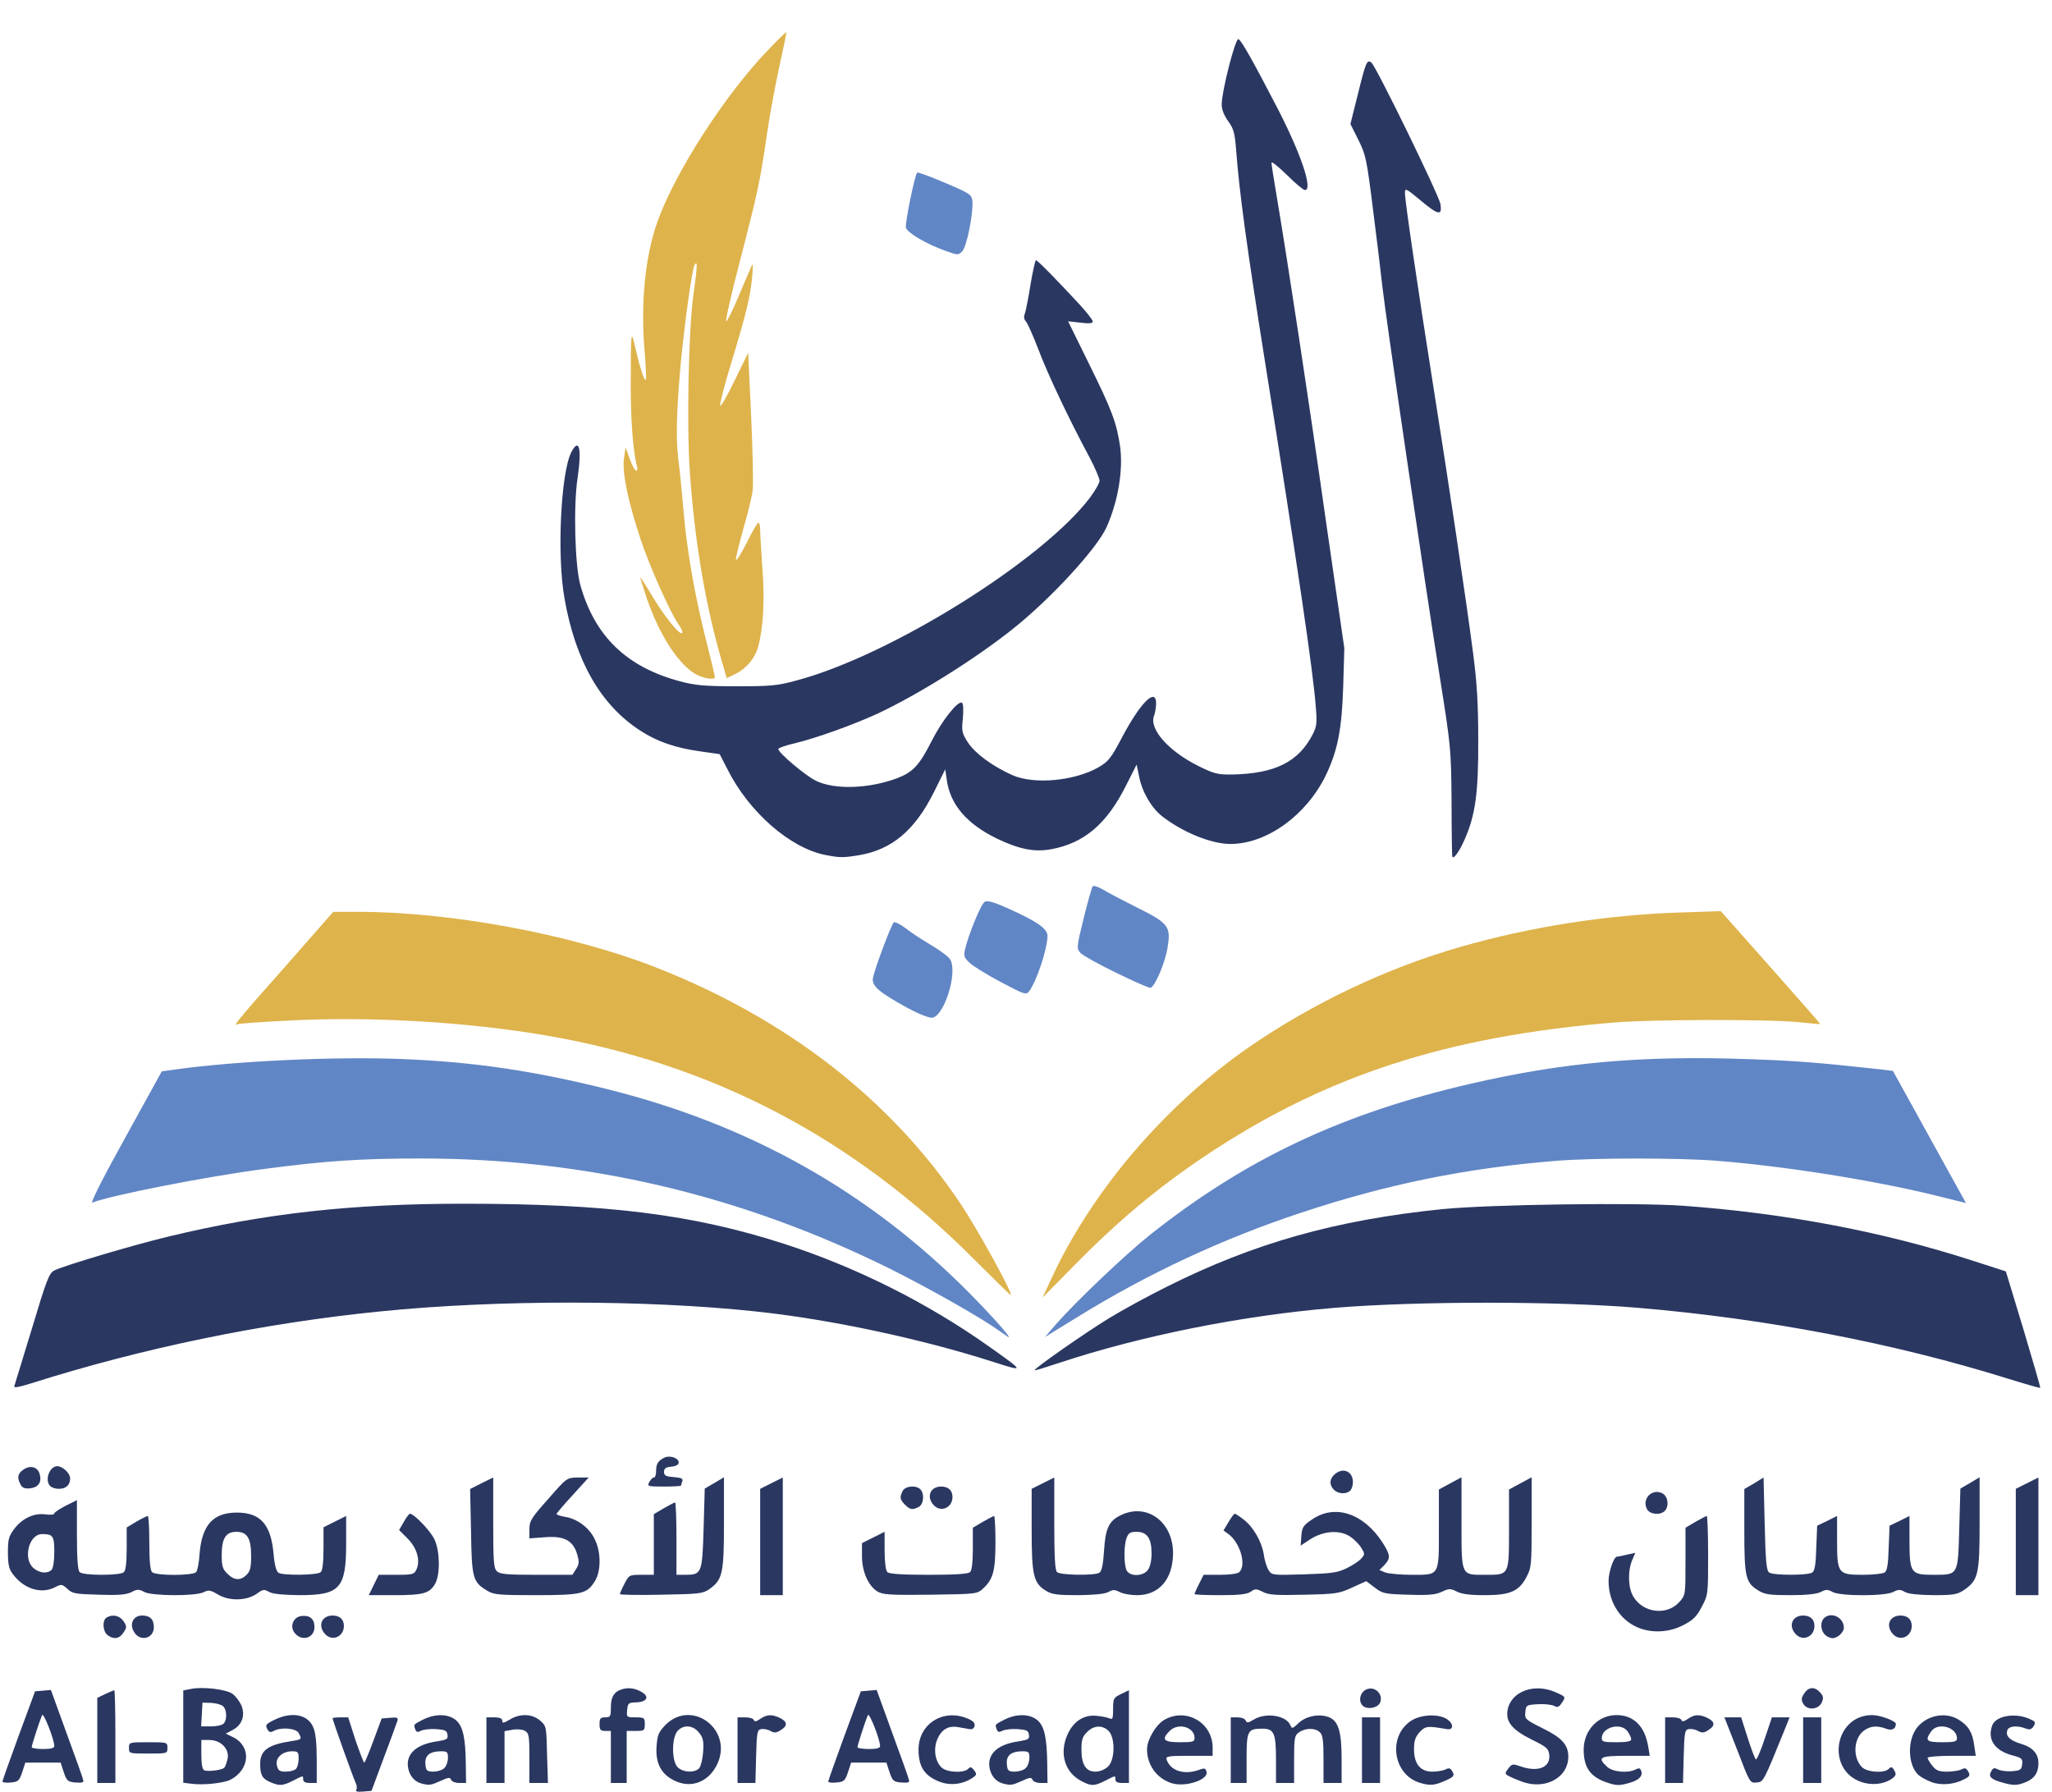 <svg xmlns="http://www.w3.org/2000/svg" width="907" height="792" class="img-fluid" viewBox="0 0 9070 7920"><path fill="#2A3761" d="M1575 7910c4-7 2-22-4-33-10-21-101-274-101-283 0-2 15-4 34-4h35l32 100c19 55 36 100 39 100s21-44 41-98l36-97 37-3c33-3 37-1 32 15-3 10-30 83-60 163l-54 145-37 3c-26 2-35 0-30-8zm-732-27-33-4v-408l36-7c53-10 151 2 180 21 14 9 32 33 41 52 18 45 3 87-39 109l-30 16 33 16c81 41 74 143-13 188-30 15-124 25-175 17zm148-70c5-5 11-23 15-40 9-43-30-83-81-83h-35v64c0 42 4 66 13 70 16 7 78-1 88-11zm-3-195c17-17 15-63-3-78-9-7-32-13-53-14l-37-1-3 53-3 52h43c24 0 49-5 56-12zm206 258c-35-15-44-32-44-80 0-60 34-85 138-101 46-7 47-8 32-36-12-21-77-27-110-9-15 8-21 6-29-9-9-17-5-22 32-40 77-38 149-24 172 34 10 23 15 70 15 140v105h-30c-20 0-30-5-30-15 0-19 2-19-45 5-46 23-59 24-101 6zm114-58c7-7 12-27 12-45 0-30-3-33-29-33-43 0-76 30-67 63 5 22 12 27 39 27 18 0 38-5 45-12zm557 65c-32-8-54-33-61-69-11-62 35-105 129-118 42-7 48-10 45-29s-10-22-50-25c-26-2-56 2-67 7-15 8-20 7-25-5-9-23-9-22 34-44 54-27 112-26 146 3 31 27 42 80 43 200l1 77h-30c-17 0-33-6-36-14-5-12-12-11-47 5-43 19-48 20-82 12zm99-69c9-8 16-29 16-45 0-26-3-29-31-29-46 0-69 16-69 49 0 15 3 31 7 34 12 13 62 7 77-9zm1020 57c-61-28-87-77-82-152 4-53 9-64 40-96 115-115 297 19 230 170-36 80-113 113-188 78zm107-57c7-9 15-41 17-72 3-47 0-62-18-84-26-34-69-37-95-8s-27 130-1 159c23 25 78 28 97 5zm1066 62c-70-26-97-66-97-144 0-113 109-182 216-137 25 10 34 20 32 32s-11 17-23 15c-11-2-34-6-51-9-43-7-73 11-91 54s-10 96 18 124c22 22 97 27 118 7 10-11 15-9 27 6 13 18 12 21-13 37-40 25-92 31-136 15zm278 7c-32-8-54-33-61-69-11-62 35-105 129-118 42-7 48-10 45-29s-10-22-50-25c-26-2-56 2-67 7-15 8-20 7-25-5-9-23-9-22 34-44 54-27 112-26 146 3 31 27 42 80 43 200l1 77h-30c-17 0-33-6-36-14-5-12-12-11-47 5-43 19-48 20-82 12zm99-69c9-8 16-29 16-45 0-26-3-29-31-29-46 0-69 16-69 49 0 15 3 31 7 34 12 13 62 7 77-9zm247 58c-74-37-100-122-63-205 26-59 72-89 127-84 22 2 48 7 58 11 15 7 17 2 17-41 0-46 2-50 35-66l35-17v410h-30c-20 0-30-5-30-15 0-19 2-19-45 5-48 24-61 25-104 2zm116-64c32-29 33-128 3-158-27-27-66-25-95 5-20 19-25 34-25 77 0 67 20 98 62 98 19 0 41-9 55-22zm282 73c-66-21-109-80-109-150 0-43 41-112 80-132 96-52 210 16 210 125v36h-105c-95 0-104 2-98 18 18 50 80 68 146 43 21-8 26-6 30 10 9 35-94 69-154 50zm101-200c0-48-72-69-110-31s-27 50 45 50c58 0 65-2 65-19zm995 198c-116-36-142-200-42-271 40-29 114-35 156-14 36 19 40 54 6 48-86-15-94-14-120 13-19 22-25 38-25 75 0 66 28 100 81 100 22 0 49-5 59-10 15-8 21-6 30 10 10 18 6 23-32 40-47 21-67 23-113 9zm460-2c-22-8-50-19-63-26-21-11-22-13-5-35 16-21 20-21 52-10 78 28 134 6 129-49-3-29-11-36-78-69-87-43-116-79-106-132 16-82 120-119 214-76 43 19 43 20 26 45-13 20-20 23-35 14-11-5-43-9-72-7-50 3-52 4-55 35-3 30 0 33 74 70 88 43 116 74 116 127 0 90-96 145-197 113zm362-1c-69-25-97-66-97-143 0-86 64-153 145-153 76 0 125 49 140 138l7 42h-106c-115 0-127 7-83 48 25 24 93 30 127 12 14-7 20-6 24 6 9 23-10 42-53 54-46 13-58 12-104-4zm113-189c0-7-7-23-16-35-29-41-114-19-114 30 0 16 8 18 65 18 46 0 65-4 65-13zm1015 188c-156-56-116-295 50-295 36 0 105 26 105 39-1 23-18 31-44 21-41-15-70-12-99 10-45 35-48 119-7 160 23 23 98 28 118 8 10-10 15-10 22 2 14 22 12 28-12 44-36 23-89 27-133 11zm312 1c-21-8-47-22-57-31-46-42-51-147-10-205 42-58 127-77 187-40 43 26 62 57 69 113l7 47h-107c-58 0-106 4-106 9 0 4 9 20 21 35 17 21 29 26 65 26 25 0 54-5 64-10 15-8 21-6 30 10s6 22-19 34c-44 23-101 28-144 12zm113-193c0-50-85-73-114-31-29 41-21 48 49 48 54 0 65-3 65-17zm200 195c-50-14-62-26-49-49 8-16 14-17 30-9 11 6 39 10 62 8 37-3 42-6 45-30 3-25-1-29-43-40-79-21-112-71-89-133 16-41 97-56 160-30 31 13 33 16 23 34-10 15-18 17-36 10-37-14-73-11-80 7-10 26 10 46 60 61 51 15 77 43 77 86 0 41-17 67-55 83-39 16-56 16-105 2zm-8839-5c0-4 33-96 72-203l72-195 35-3 35-3 70 193c39 106 72 198 73 206 3 10-6 12-34 10-34-3-39-7-52-45l-14-43H112l-14 43c-13 38-18 42-51 45-20 2-37 0-36-5zm229-156c0-29-48-151-54-137-14 34-46 134-46 142 0 4 23 8 50 8 34 0 50-4 50-13zm190-25v-188l35-17c20-9 38-17 40-17 3 0 5 92 5 205v205h-80v-188zm1720 43v-145h35c24 0 35 5 35 15 0 12 6 11 33-5 45-28 99-26 134 4 28 24 28 26 31 150l4 126h-82v-110c0-101-2-110-21-121-12-6-36-8-55-4l-34 6v229h-80v-145zm550 30v-115h-25c-21 0-25-5-25-30s4-30 25-30c23 0 25-4 25-44 0-49 16-72 56-82 29-7 62 0 89 20 26 19 8 40-37 40-30 1-33 4-36 34-3 31-2 32 37 32s41 2 41 30-2 30-40 30h-40v230h-70v-115zm560-30v-145h34c19 0 36 5 38 12 3 8 11 7 28-5 29-20 50-21 84-6 36 17 39 35 9 54-21 14-30 15-48 5-12-7-31-10-41-8-17 3-19 15-22 121l-3 117h-79v-145zm401 138c0-4 33-96 72-203l72-195 35-3 35-3 70 193c39 106 72 198 73 206 3 10-6 12-34 10-34-3-39-7-52-45l-14-43h-156l-14 43c-13 38-18 42-51 45-20 2-37 0-36-5zm229-156c0-29-48-151-54-137-14 34-46 134-46 142 0 4 23 8 50 8 34 0 50-4 50-13zm1550 18v-145h30c17 0 33 6 36 14 5 12 11 11 37-5 54-32 144-17 161 27 6 15 10 14 35-10 33-32 92-43 134-27 43 17 57 63 57 186v105h-80v-104c0-82-3-108-16-120-20-20-63-20-92 0-20 14-22 23-22 120v104h-80v-104c0-117-9-136-61-136-64 0-69 9-69 130v110h-70v-145zm580 0v-145h80v290h-80v-145zm1340 0v-145h34c19 0 36 5 38 12 3 8 11 7 28-5 29-20 50-21 84-6 36 17 39 35 9 54-21 14-30 15-48 5-12-7-31-10-41-8-17 3-19 15-22 121l-3 117h-79v-145zm319 0-57-145h74l29 91c16 50 32 92 36 95 4 2 22-39 39-91l32-95h78l-19 48c-98 241-96 237-127 240-29 3-30 1-85-143zm291 0v-145h80v290h-80v-145zm-7400-10c0-25 1-25 85-25s85 0 85 25-1 25-85 25-85 0-85-25zm5451-189c-20-24-5-65 26-72 35-9 66 26 54 59-10 27-62 35-80 13zm1949-7c-9-16-8-26 5-45 19-29 46-31 70-4 15 17 16 24 7 45-15 32-66 35-82 4zM476 7227c-22-16-25-65-5-78 26-16 58-9 75 16 15 23 15 27 0 50-18 28-43 32-70 12zm118-12c-24-36-6-75 34-75 35 0 52 16 52 52 0 49-59 65-86 23zm711 5c-27-29-10-74 28-78 37-4 57 13 57 49 0 47-53 65-85 29zm132 2c-34-37-15-82 33-82 32 0 50 17 50 46 0 48-52 70-83 36zm6500 0c-34-37-15-82 33-82 32 0 50 17 50 46 0 48-52 70-83 36zm129 2c-19-18-21-55-4-72 31-31 88-4 88 42 0 20-28 46-50 46-10 0-26-7-34-16zm301-2c-34-37-15-82 33-82 32 0 50 17 50 46 0 48-52 70-83 36zm-1132-31c-77-35-125-113-125-204 0-39 23-107 37-107 4 0 24-4 44-9l37-8-14 33c-20 48-18 123 6 161 43 72 148 84 202 24 28-31 28-31 28-180v-149l44-26c25-14 47-26 50-26s6 78 6 174c0 171 0 175-28 227-22 43-38 59-81 81-64 34-144 37-206 9zM965 7048c-35-21-43-22-65-11-36 18-227 17-262-1-24-13-32-13-58 1-23 11-57 14-144 11-103-3-117-5-138-26-24-21-26-22-57-6-61 30-136 6-185-60-16-21-21-42-21-95 0-59 4-72 29-105 35-46 87-70 138-63 21 3 38 1 38-4s23-20 50-34l50-25v153c0 106 4 157 12 165 7 7 44 12 98 12s91-5 98-12c8-8 12-46 12-105v-92l43-26c24-14 47-25 50-25 4 0 7 53 7 118 0 78 4 122 12 130 17 17 182 16 195 0 6-7 13-43 15-79 10-129 60-184 165-184 103 0 150 51 162 180 4 49 12 80 22 86 21 13 173 11 187-3 8-8 12-46 12-105v-93l50-25 50-25v121c0 199-27 229-206 229-73-1-117-5-134-14-22-13-28-12-54 7-45 32-121 34-171 5zm125-88c16-16 20-33 20-83 0-78-17-107-65-107-47 0-65 29-65 103 0 48 4 62 25 82 29 30 58 32 85 5zm-862-22c7-7 12-40 12-79 0-71-6-79-54-79-59 0-86 111-37 151 26 22 61 25 79 7zm1424 67 22-45h78c73 0 79-2 89-24 18-40 2-95-40-137l-37-37 21-36c11-20 23-36 27-36 18 0 93 78 109 115 24 52 25 156 2 195-24 42-53 50-178 50h-115l22-45zm501 25c-63-38-68-54-71-261l-4-188 51-26 51-25v199c0 168 2 202 16 215 13 13 43 16 174 16h160l16-25c14-22 15-32 5-66-18-61-58-82-143-75l-68 5v-40c0-37 8-50 83-134 82-94 82-94 130-95h49l-71 78c-39 42-71 80-71 83 0 4 17 9 38 13 53 8 107 48 131 99 28 57 28 140 1 184-35 57-58 63-262 63-164 0-186-2-215-20zm587 15c0-3 9-24 20-45 20-39 21-40 75-40h55v-268l44-26c25-14 47-26 50-26s6 72 6 160v160h38c74 0 76-6 82-204l5-177 43-25 42-25v201c0 224-6 251-64 293-29 20-43 22-213 25-101 2-183 1-183-3zm620-230v-235l50-25 50-25v520h-100v-235zm517 218c-40-26-67-88-67-156v-57l50-25 50-25v83c0 51 5 88 12 95 8 8 63 12 183 12s175-4 183-12 12-46 12-104v-92l44-26c25-14 47-26 50-26s6 52 6 115c0 127-10 164-54 205-27 25-29 25-234 28-183 2-210 0-235-15zm747-2c-56-34-64-68-64-270v-181l50-25 50-25v203c0 145 3 206 12 215 14 14 166 16 187 3 11-7 17-37 21-98 6-99 22-132 75-157 115-55 230 30 230 169-1 114-61 185-159 185-28 0-63-6-77-14-22-11-30-11-50 0-16 9-62 13-134 14-90 0-115-3-141-19zm450-93c10-13 16-43 16-73 0-66-20-95-66-95-28 0-36 5-44 26-13 33-13 120 0 145 15 28 74 26 94-3zm206 107c0-3 9-24 20-45l20-40h73c43 0 78-5 85-12 32-32 4-129-48-168l-22-16 22-37c12-20 24-37 28-37 3 0 20 11 38 25 44 33 81 99 90 155 3 25 13 56 21 69 15 23 16 23 156 19 121-4 149-7 189-27 25-12 54-31 64-42 17-19 17-22 2-47-9-15-31-38-49-50-46-32-120-27-179 12l-41 27 3-43c3-37 8-46 45-71 102-72 230-30 315 102 34 54 35 68 7 98l-22 22 27 11c15 5 67 10 116 10 124 0 120 7 120-204v-173l50-27 50-27v200c0 239-3 231 105 231 107 0 105 4 105-204v-173l50-27 50-27v199c0 188-1 201-23 242-33 63-72 80-185 80-65 0-102-5-123-16-28-14-34-14-66 1-27 13-58 16-147 13-106-3-115-5-150-32l-37-28-62 28c-58 27-72 29-213 32-125 3-157 1-183-13-28-14-34-14-53 0-17 11-50 15-135 15-62 0-113-2-113-5zm2493-15c-57-35-63-58-63-264v-185l43-25 42-26 5 206c4 167 8 206 20 214 19 13 171 13 190 0 11-7 16-34 18-108l4-99 44-21 44-22v108c0 146 4 152 113 152 45 0 89-5 97-10 11-7 16-34 18-108l4-99 44-21 44-22v108c0 144 6 152 104 152 113 0 110 4 116-204l5-177 43-25 42-25v203c0 227-6 252-70 296-29 19-45 22-134 22-66-1-110-5-126-14-21-12-29-12-52 0-37 19-233 19-268 0-21-12-29-12-52 0-18 9-62 14-135 14-89 0-113-3-140-20zm1137-215v-235l50-25 50-25v520h-100v-235zm-1630-145c-24-45 21-92 66-71 27 12 33 58 12 79-20 20-66 15-78-8zm-3280-20c-23-23-24-33-10-61 12-22 59-26 78-7s15 66-7 78c-28 14-38 13-61-10zm127 2c-34-37-15-82 33-82 32 0 50 17 50 46 0 48-52 70-83 36zm1769-68c-21-21-20-47 2-67 37-34 82-15 82 33 0 14-5 31-12 38-17 17-54 15-72-4zM91 6561c-17-31-13-49 14-67 31-20 63-10 71 23 9 35-7 57-44 61-22 2-34-2-41-17zm131 7c-26-26-3-88 31-88 24 0 57 31 57 54 0 29-18 46-50 46-14 0-31-5-38-12zm2648-18c6-11 15-20 20-20 6 0 10-12 10-27 0-33 8-46 35-60 24-13 65 0 65 21 0 9-12 16-32 18-25 2-33 8-33 23 0 16 8 21 43 23 34 3 42 7 38 18-3 9-6 18-6 20s-34 4-75 4c-73 0-75-1-65-20zM63 6127c2-7 37-121 78-255 65-217 76-245 99-257 41-21 350-113 505-150 428-103 809-145 1305-145 636 0 1012 47 1415 177 316 102 633 260 905 453 161 114 161 114 20 69-321-103-726-189-1050-223-486-52-1148-52-1660 0-519 52-1047 161-1543 318-50 16-77 21-74 13zm8812-34c-503-157-1066-265-1635-313-360-30-973-30-1340 0-410 34-859 124-1220 244-57 19-106 34-107 32-6-5 221-164 329-230 59-36 174-99 255-139 385-193 747-295 1217-343 211-21 855-30 1066-15 451 33 876 113 1271 240l155 50 78 257c42 141 76 257 74 258s-66-17-143-41zM3650 3779c-157-30-340-190-435-380l-34-66-84-12c-110-15-192-43-267-92-175-113-287-309-335-585-34-191-16-554 30-645 35-67 47-17 28 113-19 122-12 388 12 473 63 226 204 363 440 426 67 18 108 22 250 22 152 0 180-2 267-26 414-110 1086-530 1296-808 23-31 42-64 42-75 0-10-20-57-45-104-95-177-185-369-225-475-23-60-48-116-55-124-9-9-11-21-5-35 4-12 16-70 25-129 10-59 21-107 24-107 7 0 93 88 194 197 31 34 57 67 57 74 0 8-15 10-55 5l-54-6 92 187c102 206 123 263 138 367 14 104-9 242-60 356-42 94-249 319-416 451-167 133-419 290-594 372-106 49-272 109-368 132-40 9-73 21-73 25 0 17 121 119 167 141 83 40 232 35 357-11 71-27 99-57 153-163 45-90 117-182 135-171 6 4 7 31 4 68-6 56-5 65 22 107 32 49 108 105 197 145 96 42 272 26 379-34 46-27 56-39 108-138 80-150 148-217 148-145 0 16-4 41-9 54-23 59 64 157 197 223 69 34 84 38 150 37 188-4 292-56 354-177 18-35 20-51 14-121-11-153-81-627-226-1535-77-485-113-745-126-925-6-77-11-96-35-129-19-26-29-52-29-75 0-56 60-293 74-288 12 4 62 92 176 312 102 199 154 355 118 355-7 0-43-30-80-67-38-37-68-61-68-54s11 79 25 160c47 280 137 869 216 1426l81 560-5 170c-6 187-24 281-76 390-86 178-262 305-422 305-85 0-210-51-302-122-48-38-89-108-102-176l-11-53-49 97c-84 166-183 250-327 277-75 14-142 1-242-47-132-64-206-150-221-258l-7-48-50 101c-85 170-187 255-333 279-68 11-83 11-145-1zm2769 5c-1-5-3-115-3-244-2-231-3-240-53-555-59-366-236-1570-253-1720-6-55-24-207-41-338-28-224-32-243-65-309l-35-70 32-128c36-146 41-159 61-143 22 19 298 585 305 625 8 53-9 50-90-18-64-53-67-54-67-30 0 34 59 434 125 851 67 421 147 955 176 1180 17 129 23 222 23 385 1 237-13 334-61 442-24 55-51 90-54 72z" style="transform:none"/><path fill="#DEB34B" d="M4310 5570c-541-544-1166-870-1904-995-348-59-767-83-1120-65-127 6-234 14-239 17-22 14 16-33 217-259l209-238h112c405 0 934 98 1305 242 584 227 1051 589 1361 1056 75 114 227 390 217 396-2 1-73-69-158-154zm333 90c178-390 503-773 879-1033 280-193 608-349 933-442 309-89 644-141 966-152l185-6 221 249c121 137 220 249 219 250 0 1-41-3-91-8-128-14-654-13-820 1-746 62-1279 236-1810 591-210 141-383 285-583 489l-134 136 35-75zM3083 2984c-80-40-170-177-227-348-14-43-26-81-26-84s23 32 51 79c55 93 124 178 134 167 4-4-3-21-15-37-38-55-127-253-168-376-56-168-83-298-74-359l7-49 19 52c10 28 22 51 28 51 5 0 7-8 4-17-17-60-28-201-28-348 0-263 1-264 22-170 20 86 38 140 45 133 2-2 0-60-6-128-18-211 3-422 58-573 78-217 296-556 487-755 43-45 80-81 82-80 1 2-13 69-31 151-18 81-43 216-55 300-31 211-38 246-118 555-39 149-67 272-62 272 4 0 29-48 53-107 25-60 51-119 57-133 8-20 9-12 5 40-8 90-27 167-91 378-31 100-53 188-51 195 3 6 31-43 64-111l60-123 13 279c7 153 10 301 7 328s-22 105-42 173c-19 69-34 129-32 135s24-28 48-76c24-49 47-88 51-88 5 0 8 15 8 33 0 17 5 96 10 173 11 143 3 265-20 346-14 49-53 94-100 117l-38 18-32-111c-66-238-110-502-131-801-14-198-6-617 15-775 19-136 20-162 6-139-11 18-45 265-61 434-19 214-22 327-11 424 7 53 17 155 23 226 14 170 49 373 99 571 22 87 40 162 40 167 0 12-43 7-77-9z" style="transform:none"/><path fill="#6186C5" d="M4420 5884c-84-61-320-194-493-280-657-324-1338-484-2068-484-260 0-416 10-689 46-253 33-677 116-762 149-10 4 47-110 145-286l162-294 50-7c272-39 723-60 1023-47 314 13 580 53 906 135 623 157 1146 451 1587 895 99 100 189 200 177 199-1-1-19-12-38-26zm248-32c89-101 304-306 417-396 423-335 847-535 1414-666 411-95 759-126 1231-109 206 7 295 14 581 45l56 7 137 248c76 137 148 269 162 293l24 43-137-34c-274-67-663-129-967-153-166-13-537-13-702 0-402 32-751 103-1134 230-347 115-675 268-983 458l-148 91 49-57zm-660-1399c-121-67-153-94-150-127 2-28 79-234 92-249 4-5 29 7 55 27 25 20 78 54 116 76 38 23 74 50 80 62 32 60-28 250-81 256-15 1-60-17-112-45zm419-111c-59-31-121-69-138-84-27-24-30-32-24-60 14-63 70-201 87-212 12-7 37-1 102 28 129 58 176 90 176 122 0 57-49 204-82 246-12 16-21 13-121-40zm508-42c-77-37-148-77-159-88-18-21-18-24 14-154 18-73 36-137 40-141s24 2 46 15c21 13 88 48 148 78 141 70 152 84 137 176-10 67-56 175-76 180-5 1-73-28-150-66zm-752-3190c-86-30-173-81-179-104-4-20 39-232 50-243 3-3 58 17 123 45 111 47 118 52 121 81 5 52-25 203-45 222-17 17-20 17-70-1z" style="transform:none"/></svg>